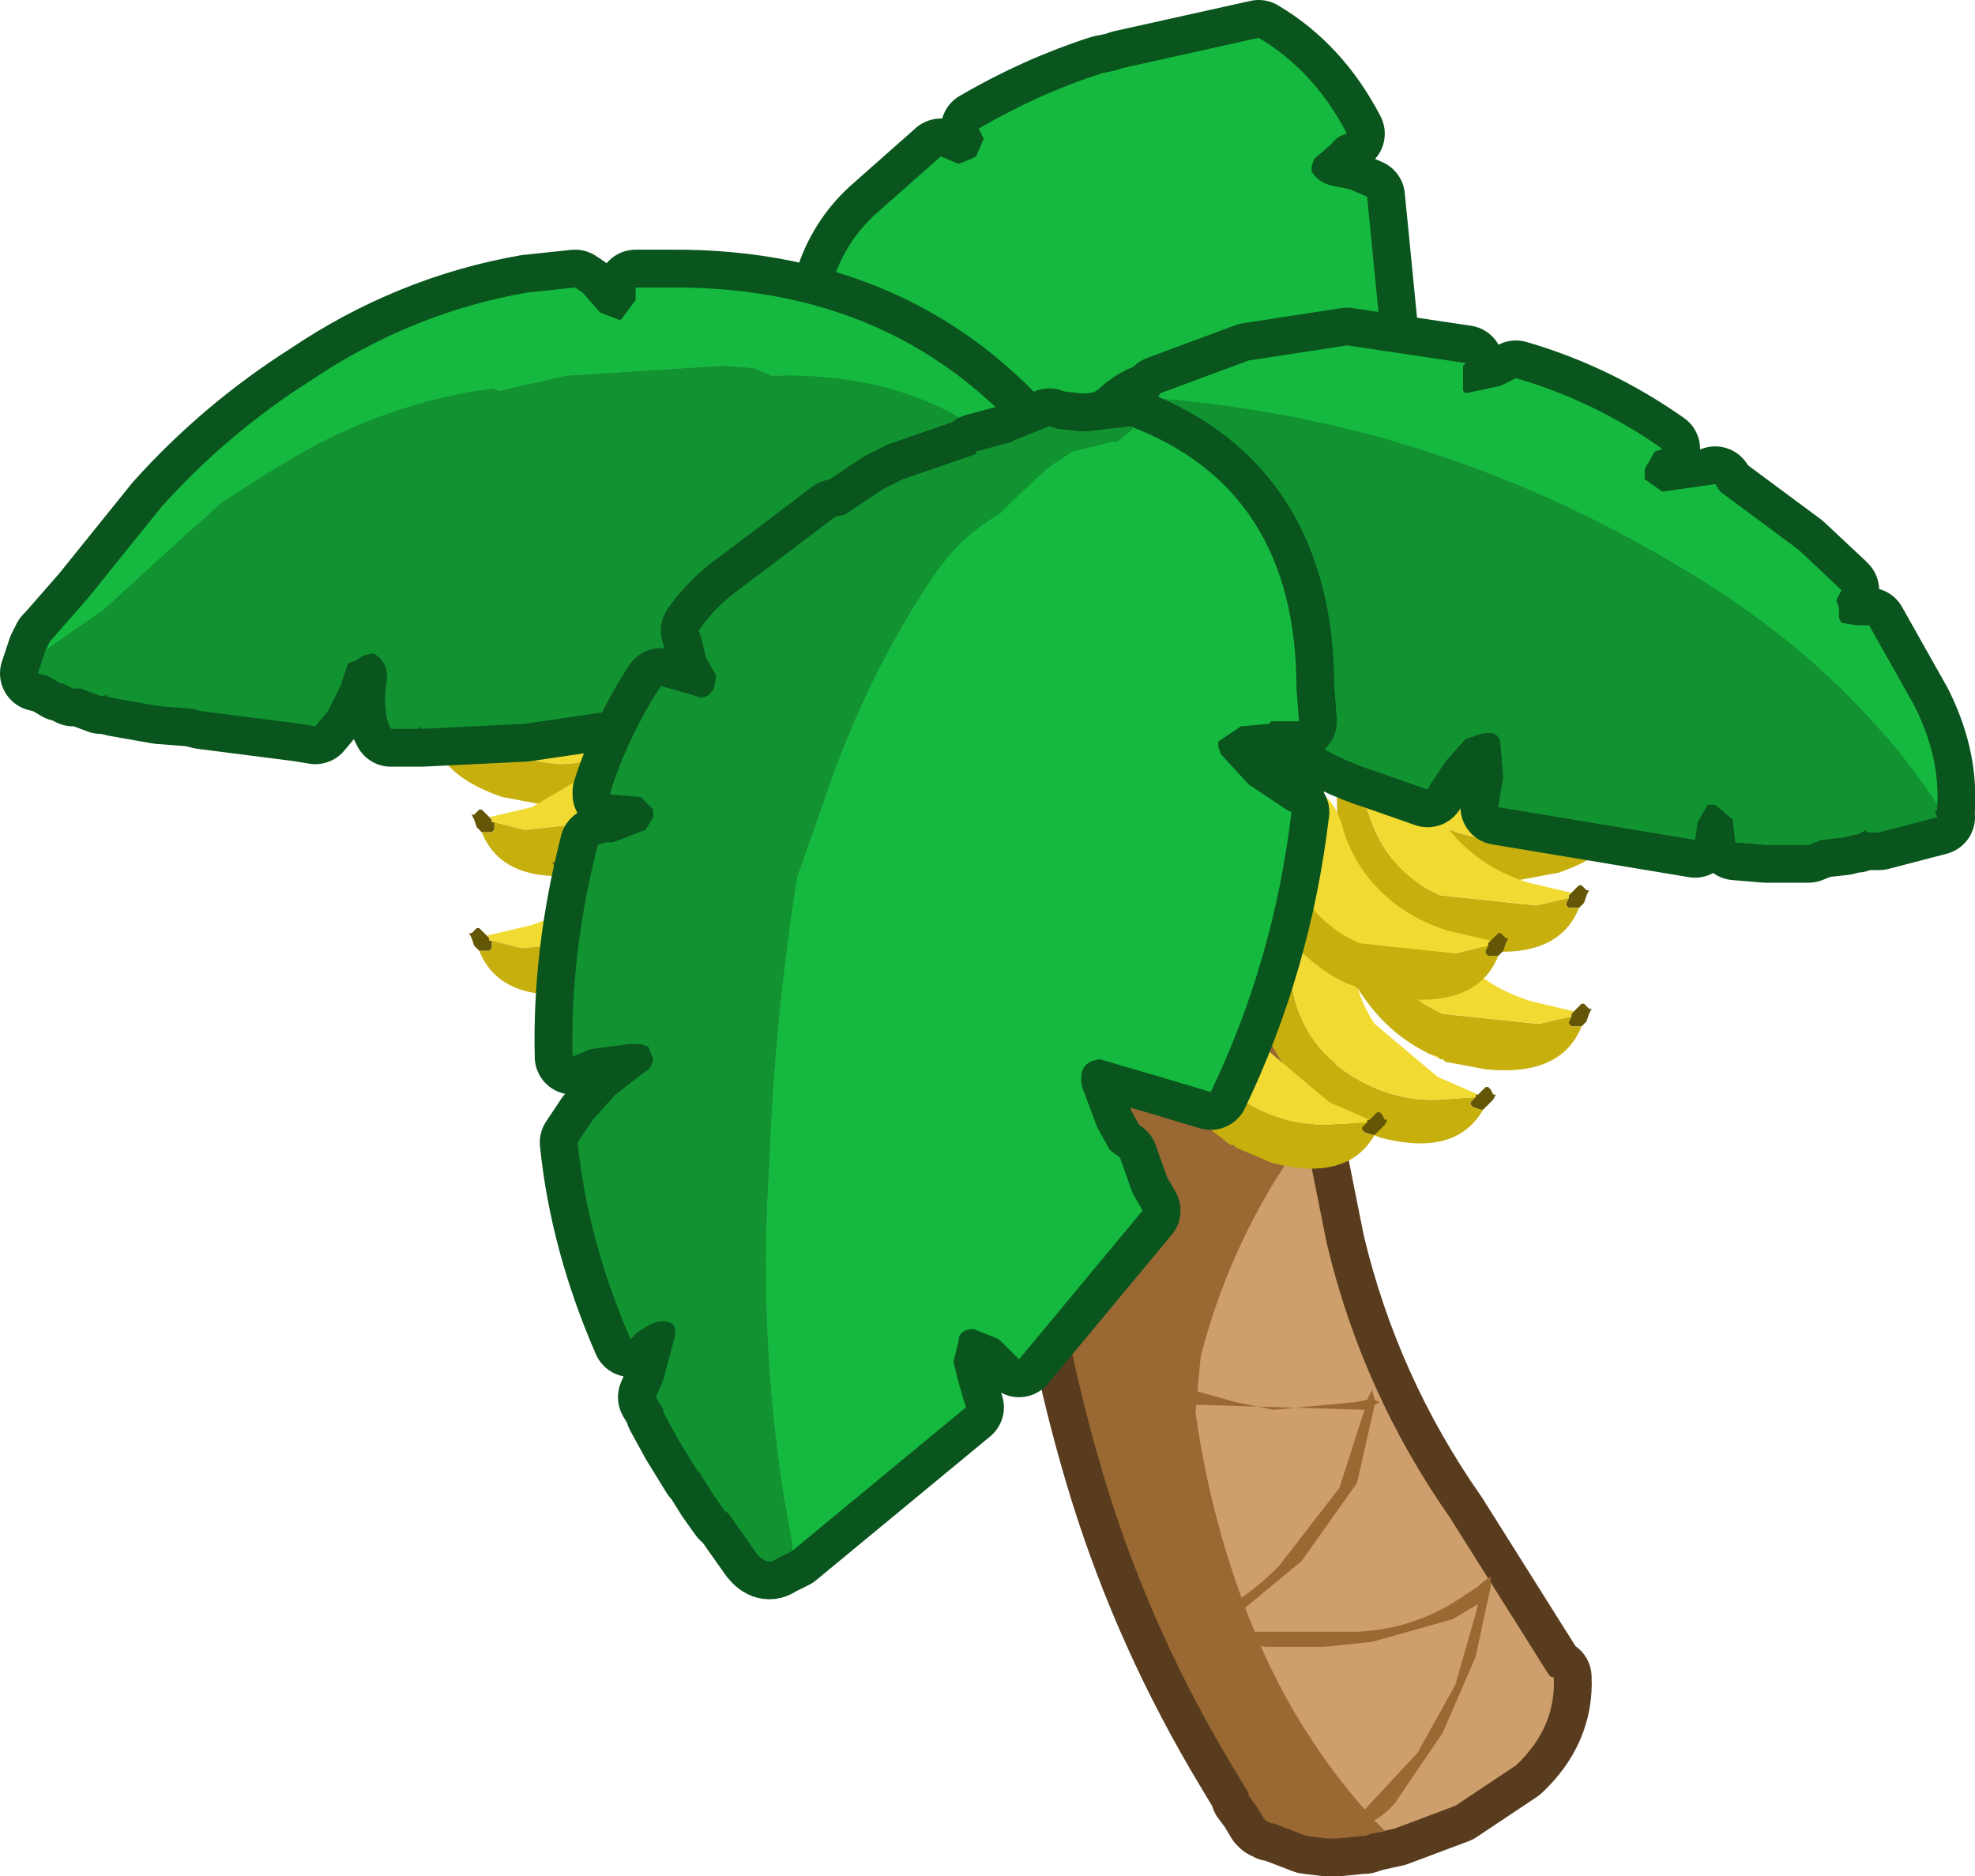 <?xml version="1.0" encoding="UTF-8" standalone="no"?>
<svg xmlns:xlink="http://www.w3.org/1999/xlink" height="37.2px" width="39.15px" xmlns="http://www.w3.org/2000/svg">
  <g transform="matrix(1.0, 0.0, 0.0, 1.0, 1.45, 1.1)">
    <path d="M22.15 10.7 L22.2 10.7 22.95 10.75 23.6 11.05 24.1 11.5 24.1 11.4 24.15 11.4 24.15 11.5 24.25 11.6 24.3 11.25 24.3 11.35 24.35 11.35 24.35 11.4 24.3 11.75 24.3 11.95 Q23.9 14.7 24.05 17.5 L24.3 20.35 24.4 21.1 24.4 21.3 24.85 23.55 Q25.55 26.5 27.3 29.0 L29.25 32.1 29.3 32.15 29.35 32.15 Q29.4 33.15 28.6 33.9 L27.4 34.7 26.2 35.15 25.75 35.25 25.6 35.3 25.55 35.3 25.05 35.35 25.0 35.35 24.85 35.35 24.45 35.3 23.8 35.05 23.75 35.05 23.65 35.0 23.6 34.95 23.45 34.7 23.3 34.5 23.3 34.45 23.0 33.95 Q21.4 31.3 20.5 28.4 19.7 25.8 19.35 23.1 L19.35 22.85 19.25 22.1 19.2 21.6 19.2 21.05 19.15 20.35 19.15 20.15 19.1 18.95 19.15 17.8 19.15 17.5 19.15 16.2 Q19.15 15.85 19.3 15.6 19.35 13.65 19.75 11.7 L20.05 11.2 20.25 11.05 Q21.1 10.6 22.15 10.7" fill="#996833" fill-rule="evenodd" stroke="none"/>
    <path d="M22.15 10.7 L22.2 10.7 22.95 10.75 23.6 11.05 24.1 11.5 24.1 11.4 24.15 11.4 24.15 11.5 24.25 11.6 24.3 11.25 24.3 11.35 24.35 11.35 24.35 11.4 24.3 11.75 24.3 11.95 Q23.9 14.7 24.05 17.5 L24.3 20.35 24.4 21.1 24.4 21.3 24.85 23.55 Q25.55 26.5 27.3 29.0 L29.25 32.1 29.3 32.15 29.35 32.15 Q29.4 33.15 28.6 33.9 L27.4 34.7 26.2 35.15 25.75 35.25 25.6 35.3 25.55 35.3 25.05 35.35 25.0 35.35 24.85 35.35 24.45 35.3 23.8 35.05 23.75 35.05 23.65 35.0 23.6 34.95 23.45 34.7 23.3 34.5 23.3 34.45 23.0 33.95 Q21.4 31.3 20.5 28.4 19.7 25.8 19.35 23.1 L19.35 22.85 19.25 22.1 19.2 21.6 19.2 21.05 19.15 20.35 19.15 20.15 19.1 18.95 19.15 17.8 19.15 17.5 19.15 16.2 Q19.15 15.85 19.3 15.6 19.35 13.65 19.75 11.7 L20.05 11.2 20.25 11.05 Q21.1 10.6 22.15 10.7 Z" fill="none" stroke="#583c1d" stroke-linecap="round" stroke-linejoin="round" stroke-width="1.5"/>
    <path d="M25.75 35.25 L25.6 35.3 25.55 35.3 25.05 35.35 25.0 35.35 24.85 35.35 24.45 35.3 23.8 35.05 23.75 35.05 23.65 35.0 23.6 34.95 23.45 34.7 23.3 34.5 23.3 34.45 23.0 33.95 Q21.4 31.3 20.5 28.4 19.7 25.8 19.35 23.1 L19.35 22.85 19.25 22.1 19.2 21.6 19.2 21.05 19.15 20.35 19.15 20.15 19.1 18.95 19.15 17.8 19.15 17.5 19.15 16.2 Q19.15 15.85 19.3 15.6 19.35 13.65 19.75 11.7 L20.05 11.2 20.25 11.05 Q21.1 10.6 22.15 10.7 L22.2 10.7 22.95 10.75 23.6 11.05 24.1 11.5 24.1 11.4 24.15 11.4 24.15 11.5 24.25 11.6 24.3 11.25 24.3 11.35 24.35 11.35 24.35 11.4 24.3 11.75 24.3 11.95 Q23.9 14.7 24.05 17.5 L24.3 20.35 24.4 21.1 24.4 21.3 24.15 21.8 Q22.9 23.65 22.35 25.8 L22.25 26.9 Q22.55 29.1 23.4 31.2 24.25 33.3 25.8 35.0 L26.0 35.2 25.75 35.25" fill="#996833" fill-rule="evenodd" stroke="none"/>
    <path d="M24.4 21.3 L24.85 23.55 Q25.55 26.5 27.3 29.0 L29.25 32.1 29.3 32.15 29.35 32.15 Q29.4 33.15 28.6 33.9 L27.4 34.7 26.2 35.15 25.75 35.25 26.0 35.2 25.8 35.0 Q24.25 33.3 23.4 31.2 22.55 29.1 22.25 26.9 L22.35 25.8 Q22.9 23.65 24.15 21.8 L24.4 21.3" fill="#ce9f6c" fill-rule="evenodd" stroke="none"/>
    <path d="M23.95 15.95 Q23.9 16.65 23.25 17.4 L21.9 18.45 20.4 19.4 Q19.85 19.8 19.35 19.7 L21.55 18.5 22.8 17.5 23.55 16.5 23.95 15.95 M24.15 20.45 L24.15 20.4 24.15 20.45 24.25 20.5 24.15 20.55 23.55 22.05 22.45 23.5 21.15 24.85 20.15 25.55 21.45 26.25 23.05 26.7 23.8 26.85 25.4 26.7 25.65 26.65 25.75 26.45 25.8 26.65 25.9 26.7 25.8 26.75 25.45 28.3 24.35 29.85 22.9 31.05 22.55 31.25 25.45 31.25 Q26.6 31.2 27.55 30.55 L27.85 30.35 27.9 30.3 28.1 30.15 28.1 30.35 27.8 31.75 27.15 33.25 26.2 34.65 Q25.75 35.15 25.3 35.1 L26.65 33.65 27.4 32.3 27.8 30.9 27.85 30.7 27.35 31.0 25.75 31.45 24.8 31.55 23.65 31.55 22.3 31.35 21.65 31.3 Q22.9 30.95 23.9 29.95 L25.1 28.4 25.55 27.0 25.6 26.85 22.25 26.75 21.0 26.25 20.8 26.2 20.4 26.0 Q19.85 25.7 20.05 25.45 L20.1 25.5 21.7 23.95 22.9 22.5 23.65 21.15 24.0 20.65 20.85 20.8 20.15 20.5 19.8 20.4 Q19.15 20.2 19.35 19.8 L20.45 20.3 21.35 20.6 22.15 20.65 23.5 20.45 24.15 20.45" fill="#996833" fill-rule="evenodd" stroke="none"/>
    <path d="M25.65 13.3 Q26.4 12.85 26.95 13.55 L28.15 14.4 29.75 14.6 30.55 14.45 30.6 14.5 30.05 14.95 Q29.25 15.5 28.25 15.55 27.2 15.5 26.5 14.85 L25.5 13.5 25.55 13.4 25.6 13.3 25.65 13.3" fill="#f1da32" fill-rule="evenodd" stroke="none"/>
    <path d="M30.55 14.45 L30.6 14.4 30.6 14.3 30.65 14.25 30.7 14.2 30.75 14.25 30.85 14.3 30.9 14.25 30.9 14.4 30.9 14.5 30.85 14.65 30.8 14.65 30.7 14.7 30.6 14.7 30.6 14.65 30.6 14.5 30.55 14.45 M25.45 13.45 L25.35 13.35 25.3 13.2 25.25 13.0 25.15 12.9 25.15 12.85 25.2 12.8 25.25 12.75 25.25 12.7 25.25 12.65 25.35 12.7 25.45 12.7 25.5 12.8 25.55 12.85 25.55 12.95 25.6 13.05 25.65 13.2 25.6 13.25 25.65 13.3 25.6 13.3 25.55 13.4 25.5 13.5 25.45 13.45" fill="#635707" fill-rule="evenodd" stroke="none"/>
    <path d="M30.85 14.65 Q30.9 15.7 29.45 16.2 L28.65 16.35 28.5 16.35 28.3 16.35 Q27.4 16.35 26.55 15.75 25.9 15.3 25.6 14.65 L25.3 14.0 Q25.2 13.7 25.35 13.55 L25.4 13.5 25.45 13.45 25.5 13.5 26.5 14.85 Q27.2 15.5 28.25 15.55 29.25 15.5 30.05 14.95 L30.6 14.5 30.6 14.65 30.6 14.7 30.7 14.7 30.8 14.65 30.85 14.65" fill="#c7af0e" fill-rule="evenodd" stroke="none"/>
    <path d="M25.45 15.95 L25.4 15.85 25.4 15.7 25.4 15.5 25.4 15.35 25.4 15.3 25.45 15.25 25.5 15.25 25.55 15.2 25.6 15.2 25.65 15.25 25.7 15.25 25.75 15.3 25.75 15.4 25.75 15.5 25.75 15.6 25.75 15.7 25.75 15.85 25.7 15.85 25.7 15.9 25.65 15.9 25.55 15.95 25.45 16.0 25.45 15.95 M29.75 18.95 L29.8 18.9 29.85 18.85 29.9 18.8 29.95 18.8 30.0 18.85 30.05 18.9 30.1 18.9 30.05 19.0 30.0 19.15 29.9 19.25 29.85 19.25 29.7 19.25 29.65 19.2 29.65 19.15 29.7 19.05 29.7 19.0 29.75 18.95" fill="#635707" fill-rule="evenodd" stroke="none"/>
    <path d="M29.9 19.25 Q29.5 20.25 28.0 20.1 L27.2 19.95 27.15 19.9 27.1 19.9 27.05 19.85 26.9 19.8 Q26.05 19.4 25.5 18.55 25.1 17.9 25.1 17.15 L25.1 16.45 25.3 16.0 25.35 16.0 25.45 15.95 25.45 16.0 Q25.5 16.85 25.85 17.7 26.25 18.6 27.15 19.0 L29.05 19.2 29.7 19.05 29.65 19.15 29.65 19.2 29.7 19.25 29.85 19.25 29.9 19.25" fill="#c7af0e" fill-rule="evenodd" stroke="none"/>
    <path d="M25.7 15.9 Q26.55 15.8 26.8 16.65 27.0 17.4 27.55 17.95 28.1 18.5 28.9 18.75 L29.75 18.95 29.7 19.0 29.7 19.05 29.05 19.2 27.15 19.0 Q26.25 18.6 25.85 17.7 25.5 16.85 25.45 16.0 L25.55 15.95 25.65 15.9 25.7 15.9 M27.1 19.9 L26.9 19.8 27.05 19.85 27.1 19.9" fill="#f1da32" fill-rule="evenodd" stroke="none"/>
    <path d="M24.1 16.95 L24.05 16.8 24.1 16.65 24.1 16.45 24.15 16.3 24.15 16.25 24.2 16.25 24.25 16.25 24.3 16.2 24.35 16.2 24.4 16.25 24.45 16.25 24.5 16.3 24.5 16.4 24.45 16.5 24.45 16.6 24.45 16.7 24.4 16.85 24.35 16.85 24.35 16.9 24.3 16.9 24.2 16.95 24.1 17.0 24.1 16.95 M27.85 20.6 L27.9 20.55 27.95 20.5 28.0 20.45 28.05 20.45 28.1 20.5 28.15 20.6 28.2 20.6 28.15 20.7 28.05 20.8 27.95 20.9 27.9 20.9 27.75 20.85 27.7 20.8 27.7 20.75 27.8 20.65 27.8 20.6 27.85 20.6" fill="#635707" fill-rule="evenodd" stroke="none"/>
    <path d="M27.95 20.9 Q27.4 21.85 25.9 21.45 L25.2 21.15 25.15 21.1 25.1 21.1 25.05 21.05 24.9 20.95 Q24.15 20.4 23.7 19.5 23.4 18.75 23.55 18.0 L23.65 17.35 23.95 16.95 24.0 16.95 24.1 16.95 24.1 17.0 Q24.0 17.85 24.2 18.7 24.45 19.65 25.3 20.2 26.15 20.75 27.1 20.7 L27.8 20.65 27.7 20.75 27.7 20.8 27.75 20.85 27.9 20.9 27.95 20.9" fill="#c7af0e" fill-rule="evenodd" stroke="none"/>
    <path d="M24.35 16.9 Q25.2 16.95 25.35 17.85 25.4 18.6 25.8 19.2 L27.05 20.25 27.85 20.6 27.8 20.6 27.8 20.65 27.1 20.7 Q26.15 20.75 25.3 20.2 24.45 19.65 24.2 18.7 24.0 17.85 24.1 17.0 L24.2 16.95 24.3 16.9 24.35 16.9 M25.1 21.1 L24.9 20.95 25.05 21.05 25.1 21.1" fill="#f1da32" fill-rule="evenodd" stroke="none"/>
    <path d="M25.4 13.6 L25.35 13.5 25.35 13.35 25.35 13.15 25.35 13.0 25.35 12.95 25.4 12.9 25.45 12.9 25.5 12.85 25.55 12.85 25.6 12.9 25.65 12.9 25.7 12.95 25.7 13.05 25.7 13.15 25.7 13.25 25.7 13.35 25.7 13.5 25.65 13.5 25.65 13.55 25.6 13.55 25.5 13.6 25.4 13.65 25.4 13.6 M29.7 16.6 L29.75 16.55 29.8 16.5 29.85 16.45 29.9 16.45 29.95 16.5 30.0 16.55 30.05 16.55 30.0 16.65 29.95 16.8 29.85 16.9 29.8 16.9 29.65 16.9 29.6 16.85 29.6 16.8 29.65 16.7 29.65 16.65 29.7 16.6" fill="#635707" fill-rule="evenodd" stroke="none"/>
    <path d="M29.85 16.9 Q29.45 17.9 27.95 17.75 L27.15 17.6 27.1 17.55 27.05 17.55 27.0 17.5 26.85 17.45 Q26.0 17.05 25.45 16.2 25.05 15.55 25.05 14.8 L25.05 14.1 25.25 13.65 25.3 13.65 25.4 13.6 25.4 13.65 Q25.45 14.5 25.8 15.35 26.2 16.25 27.1 16.65 L29.0 16.85 29.65 16.7 29.6 16.8 29.6 16.85 29.65 16.9 29.8 16.9 29.85 16.9" fill="#c7af0e" fill-rule="evenodd" stroke="none"/>
    <path d="M25.65 13.55 Q26.5 13.45 26.75 14.3 26.95 15.05 27.5 15.6 28.05 16.15 28.85 16.4 L29.7 16.6 29.65 16.65 29.65 16.7 29.0 16.85 27.1 16.65 Q26.2 16.25 25.8 15.35 25.45 14.5 25.4 13.65 L25.5 13.6 25.6 13.55 25.65 13.55 M27.05 17.55 L26.85 17.45 27.0 17.5 27.05 17.55" fill="#f1da32" fill-rule="evenodd" stroke="none"/>
    <path d="M23.8 14.6 Q23.85 15.45 24.2 16.3 24.6 17.2 25.5 17.6 L27.4 17.8 28.05 17.65 28.0 17.75 28.0 17.8 28.05 17.85 28.2 17.85 28.25 17.85 Q27.85 18.85 26.35 18.7 L25.55 18.55 25.5 18.5 25.45 18.5 25.4 18.45 25.25 18.4 Q24.4 18.0 23.85 17.15 23.45 16.5 23.45 15.75 L23.45 15.05 23.65 14.6 23.7 14.6 23.8 14.55 23.8 14.6" fill="#c7af0e" fill-rule="evenodd" stroke="none"/>
    <path d="M28.05 17.65 L27.4 17.8 25.5 17.6 Q24.6 17.2 24.2 16.3 23.85 15.45 23.8 14.6 L23.9 14.55 24.0 14.5 24.05 14.5 Q24.9 14.4 25.15 15.25 25.35 16.0 25.9 16.55 26.45 17.1 27.25 17.35 L28.1 17.55 28.05 17.6 28.05 17.65 M25.25 18.4 L25.4 18.45 25.45 18.5 25.25 18.4" fill="#f1da32" fill-rule="evenodd" stroke="none"/>
    <path d="M23.8 14.6 L23.8 14.55 23.75 14.45 23.75 14.3 23.75 14.1 23.75 13.95 23.75 13.9 23.8 13.85 23.85 13.85 23.9 13.8 23.95 13.8 24.0 13.85 24.05 13.85 24.1 13.9 24.1 14.0 24.1 14.1 24.1 14.2 24.1 14.3 24.1 14.45 24.05 14.45 24.05 14.5 24.0 14.5 23.9 14.55 23.8 14.6 M28.25 17.85 L28.2 17.85 28.05 17.85 28.0 17.8 28.0 17.75 28.05 17.65 28.05 17.6 28.1 17.55 28.15 17.5 28.2 17.45 28.25 17.4 28.3 17.4 28.35 17.45 28.4 17.5 28.45 17.5 28.4 17.6 28.35 17.75 28.25 17.85" fill="#635707" fill-rule="evenodd" stroke="none"/>
    <path d="M12.3 11.8 L12.35 11.75 12.3 11.7 12.35 11.55 12.4 11.45 12.4 11.35 12.45 11.3 12.5 11.2 12.6 11.2 12.7 11.15 12.7 11.2 12.7 11.25 12.75 11.3 12.8 11.35 12.8 11.4 12.7 11.5 12.65 11.7 12.6 11.85 12.5 11.95 12.45 12.0 12.4 11.9 12.35 11.8 12.3 11.8 M7.1 13.15 L7.05 13.0 7.05 12.9 7.05 12.75 7.1 12.8 7.2 12.75 7.25 12.7 7.3 12.75 7.35 12.8 7.35 12.9 7.4 12.95 7.35 13.0 7.35 13.15 7.35 13.2 7.25 13.2 7.15 13.15 7.1 13.15" fill="#635707" fill-rule="evenodd" stroke="none"/>
    <path d="M12.3 11.8 L12.35 11.8 12.4 11.9 12.45 12.0 11.45 13.35 Q10.75 14.0 9.7 14.05 8.7 14.0 7.9 13.45 L7.35 13.0 7.4 12.95 8.2 13.1 9.8 12.9 11.0 12.05 Q11.55 11.35 12.3 11.8" fill="#f1da32" fill-rule="evenodd" stroke="none"/>
    <path d="M12.45 12.0 L12.5 11.95 12.55 12.0 12.6 12.05 12.65 12.5 12.35 13.15 Q12.05 13.8 11.4 14.25 10.55 14.85 9.65 14.85 L9.45 14.85 9.3 14.85 8.5 14.7 Q7.05 14.2 7.1 13.15 L7.15 13.15 7.25 13.2 7.35 13.2 7.35 13.15 7.35 13.0 7.9 13.45 Q8.7 14.0 9.7 14.05 10.75 14.0 11.45 13.35 L12.45 12.0" fill="#c7af0e" fill-rule="evenodd" stroke="none"/>
    <path d="M8.3 17.55 L8.3 17.65 8.3 17.7 8.25 17.75 8.1 17.75 8.05 17.75 7.95 17.65 7.9 17.5 7.85 17.4 7.9 17.4 7.95 17.35 8.0 17.3 8.05 17.3 8.1 17.35 8.15 17.4 8.2 17.45 8.25 17.5 8.25 17.55 8.3 17.55 M12.5 14.45 L12.5 14.5 12.4 14.45 12.3 14.4 12.25 14.4 12.25 14.35 12.2 14.35 12.2 14.2 12.2 14.1 12.2 14.0 12.2 13.9 12.2 13.8 12.25 13.75 12.3 13.75 12.35 13.7 12.4 13.7 12.45 13.75 12.5 13.75 12.55 13.8 12.55 13.85 12.55 14.0 12.55 14.2 12.55 14.35 12.5 14.45" fill="#635707" fill-rule="evenodd" stroke="none"/>
    <path d="M8.3 17.55 L8.25 17.55 8.25 17.5 8.2 17.45 9.05 17.25 Q9.85 17.0 10.4 16.45 L11.15 15.15 Q11.4 14.3 12.25 14.4 L12.3 14.4 12.4 14.45 12.5 14.5 12.1 16.2 Q11.7 17.1 10.8 17.5 L8.9 17.7 8.3 17.55 M10.85 18.4 L10.9 18.35 Q11.0 18.25 11.05 18.3 L10.85 18.4" fill="#f1da32" fill-rule="evenodd" stroke="none"/>
    <path d="M8.05 17.75 L8.1 17.75 8.25 17.75 8.3 17.7 8.3 17.65 8.3 17.55 8.9 17.7 10.8 17.5 Q11.7 17.1 12.1 16.2 L12.5 14.5 12.5 14.45 12.6 14.5 12.65 14.5 12.85 14.95 12.85 15.65 Q12.85 16.4 12.45 17.05 11.9 17.9 11.05 18.3 11.0 18.25 10.9 18.35 L10.85 18.4 10.8 18.4 10.75 18.45 9.95 18.6 Q8.45 18.75 8.05 17.75" fill="#c7af0e" fill-rule="evenodd" stroke="none"/>
    <path d="M10.0 19.4 L9.9 19.3 9.8 19.2 9.75 19.1 9.8 19.1 9.85 19.0 9.9 18.95 9.95 18.95 10.0 19.0 10.05 19.05 10.1 19.1 10.15 19.1 10.15 19.15 10.25 19.25 10.25 19.3 10.2 19.35 10.05 19.4 10.0 19.4 M13.6 15.4 L13.6 15.35 13.55 15.35 13.5 15.2 13.5 15.1 13.5 15.0 13.45 14.9 13.45 14.8 13.5 14.75 13.55 14.75 13.6 14.7 13.65 14.7 13.7 14.75 13.75 14.75 13.8 14.75 13.8 14.8 13.85 14.95 13.85 15.15 13.9 15.3 13.85 15.45 13.85 15.5 13.75 15.45 13.65 15.4 13.6 15.4" fill="#635707" fill-rule="evenodd" stroke="none"/>
    <path d="M10.0 19.4 L10.05 19.4 10.2 19.35 10.25 19.3 10.25 19.25 10.15 19.15 10.85 19.2 Q11.8 19.25 12.65 18.7 13.5 18.15 13.75 17.2 L13.85 15.5 13.85 15.45 13.95 15.45 14.0 15.45 14.3 15.85 14.4 16.5 14.25 18.0 13.05 19.45 12.9 19.55 12.85 19.6 12.8 19.6 12.75 19.65 12.05 19.95 Q10.55 20.35 10.0 19.4" fill="#c7af0e" fill-rule="evenodd" stroke="none"/>
    <path d="M10.15 19.15 L10.15 19.1 10.1 19.1 10.9 18.75 12.15 17.7 12.6 16.35 Q12.75 15.45 13.6 15.4 L13.65 15.4 13.75 15.45 13.85 15.5 13.75 17.2 Q13.5 18.15 12.65 18.7 11.8 19.25 10.85 19.2 L10.15 19.15 M13.05 19.45 L12.85 19.6 12.9 19.55 13.05 19.45" fill="#f1da32" fill-rule="evenodd" stroke="none"/>
    <path d="M12.3 12.05 L12.3 12.0 12.25 12.0 12.25 11.85 12.25 11.75 12.25 11.65 12.25 11.55 12.25 11.45 12.3 11.4 12.35 11.4 12.4 11.35 12.45 11.35 12.5 11.4 12.55 11.4 12.6 11.45 12.6 11.5 12.6 11.65 12.6 11.85 12.6 12.0 12.55 12.1 12.55 12.15 12.45 12.1 12.35 12.05 12.3 12.05 M8.1 15.4 L8.0 15.3 7.95 15.15 7.9 15.05 7.95 15.05 8.0 15.0 8.05 14.95 8.1 14.95 8.15 15.0 8.2 15.05 8.25 15.1 8.3 15.15 8.3 15.2 8.35 15.2 8.35 15.3 8.35 15.35 8.3 15.4 8.15 15.4 8.1 15.4" fill="#635707" fill-rule="evenodd" stroke="none"/>
    <path d="M12.55 12.15 L12.55 12.1 12.65 12.15 12.7 12.15 12.9 12.6 12.9 13.3 Q12.9 14.05 12.5 14.7 11.95 15.55 11.1 15.95 11.05 15.9 10.95 16.0 L10.9 16.05 10.85 16.05 10.8 16.1 10.0 16.25 Q8.5 16.4 8.1 15.4 L8.15 15.4 8.3 15.4 8.35 15.35 8.35 15.3 8.35 15.2 8.95 15.35 10.85 15.15 Q11.75 14.75 12.15 13.85 L12.55 12.15" fill="#c7af0e" fill-rule="evenodd" stroke="none"/>
    <path d="M12.3 12.05 L12.35 12.05 12.45 12.1 12.55 12.15 12.15 13.85 Q11.75 14.75 10.85 15.15 L8.95 15.35 8.35 15.2 8.3 15.2 8.3 15.15 8.25 15.1 9.1 14.9 10.45 14.1 Q11.0 13.55 11.2 12.8 11.45 11.95 12.3 12.05 M11.1 15.95 L10.9 16.05 10.95 16.0 Q11.05 15.9 11.1 15.95" fill="#f1da32" fill-rule="evenodd" stroke="none"/>
    <path d="M13.9 13.0 L13.9 12.95 13.85 12.95 13.85 12.8 13.85 12.7 13.85 12.6 13.85 12.5 13.85 12.4 13.9 12.35 13.95 12.35 14.0 12.3 14.05 12.3 14.1 12.35 14.15 12.35 14.2 12.4 14.2 12.45 14.2 12.6 14.2 12.8 14.2 12.95 14.15 13.05 14.15 13.1 14.05 13.05 13.95 13.0 13.9 13.0 M9.7 16.35 L9.6 16.25 9.55 16.1 9.5 16.0 9.55 16.0 9.6 15.95 9.65 15.9 9.7 15.9 9.75 15.95 9.8 16.0 9.85 16.05 9.9 16.1 9.9 16.15 9.95 16.15 9.95 16.25 9.95 16.3 9.9 16.35 9.75 16.35 9.7 16.35" fill="#635707" fill-rule="evenodd" stroke="none"/>
    <path d="M13.9 13.0 L13.95 13.0 14.05 13.05 14.15 13.1 13.75 14.8 Q13.35 15.7 12.45 16.1 L10.55 16.3 9.95 16.15 9.9 16.15 9.9 16.1 9.85 16.05 10.7 15.85 12.05 15.05 Q12.6 14.5 12.8 13.75 13.05 12.9 13.9 13.0 M12.7 16.9 L12.5 17.0 12.55 16.95 Q12.65 16.85 12.7 16.9" fill="#f1da32" fill-rule="evenodd" stroke="none"/>
    <path d="M14.15 13.1 L14.15 13.05 14.25 13.1 14.3 13.1 14.5 13.55 14.5 14.25 Q14.5 15.0 14.1 15.65 L12.7 16.9 Q12.65 16.85 12.55 16.95 L12.5 17.0 12.45 17.0 12.4 17.05 11.6 17.2 Q10.1 17.35 9.7 16.35 L9.75 16.35 9.9 16.35 9.95 16.3 9.95 16.25 9.95 16.15 10.55 16.3 12.45 16.1 Q13.35 15.7 13.75 14.8 L14.15 13.1" fill="#c7af0e" fill-rule="evenodd" stroke="none"/>
    <path d="M21.95 17.45 L21.9 17.3 21.95 17.15 21.95 16.95 22.0 16.8 22.0 16.75 22.05 16.75 22.1 16.75 22.15 16.7 22.2 16.7 22.25 16.75 22.3 16.75 22.35 16.8 22.35 16.9 22.3 17.0 22.3 17.1 22.3 17.2 22.25 17.35 22.2 17.35 22.2 17.4 22.15 17.4 22.05 17.45 21.95 17.5 21.95 17.45 M25.7 21.1 L25.75 21.05 25.8 21.0 25.85 20.95 25.9 20.95 25.95 21.0 26.0 21.1 26.05 21.1 26.0 21.2 25.9 21.3 25.8 21.4 25.75 21.4 25.6 21.35 25.55 21.3 25.55 21.25 25.65 21.15 25.65 21.1 25.7 21.1" fill="#635707" fill-rule="evenodd" stroke="none"/>
    <path d="M25.8 21.4 Q25.25 22.35 23.75 21.95 L23.05 21.65 23.0 21.6 22.95 21.6 22.9 21.55 22.75 21.45 Q22.0 20.9 21.55 20.0 21.25 19.25 21.4 18.5 L21.5 17.85 21.8 17.45 21.85 17.45 21.95 17.45 21.95 17.5 Q21.85 18.35 22.05 19.2 22.3 20.15 23.15 20.7 24.0 21.25 24.95 21.2 L25.65 21.15 25.55 21.25 25.55 21.3 25.6 21.35 25.75 21.4 25.8 21.4" fill="#c7af0e" fill-rule="evenodd" stroke="none"/>
    <path d="M22.2 17.4 Q23.05 17.45 23.2 18.35 23.25 19.1 23.65 19.7 L24.9 20.75 25.7 21.1 25.65 21.1 25.65 21.15 24.95 21.2 Q24.0 21.25 23.15 20.7 22.3 20.15 22.05 19.2 21.85 18.35 21.95 17.5 L22.05 17.45 22.15 17.4 22.2 17.4 M22.95 21.6 L22.75 21.45 22.9 21.55 22.95 21.6" fill="#f1da32" fill-rule="evenodd" stroke="none"/>
    <path d="M25.95 5.85 Q25.9 7.7 24.45 8.55 24.1 8.75 23.8 8.4 23.3 7.85 23.1 7.1 L22.75 7.9 Q22.65 8.65 22.1 9.2 21.25 10.05 20.35 9.2 L20.2 8.9 20.1 8.9 Q19.4 9.2 19.0 8.55 18.0 9.7 17.15 8.7 L16.95 8.35 16.85 8.3 Q16.05 8.1 15.8 7.35 L15.65 6.65 15.55 6.65 15.5 6.7 15.35 6.7 15.15 6.7 Q14.7 6.3 14.75 5.7 L14.8 5.5 Q14.75 4.95 15.05 4.5 15.3 3.7 15.9 3.15 L17.2 2.0 17.55 2.15 17.8 2.05 17.9 2.0 18.05 1.65 17.95 1.45 Q19.15 0.75 20.4 0.35 L20.65 0.3 20.8 0.25 23.5 -0.35 Q24.6 0.3 25.25 1.55 25.05 1.6 24.95 1.75 L24.6 2.05 24.55 2.2 24.55 2.3 Q24.7 2.55 25.05 2.6 L25.3 2.65 25.65 2.8 25.95 5.85" fill="#15b93f" fill-rule="evenodd" stroke="none"/>
    <path d="M25.95 5.85 Q25.9 7.7 24.45 8.55 24.1 8.75 23.8 8.4 23.3 7.85 23.1 7.1 L22.75 7.9 Q22.65 8.65 22.1 9.2 21.25 10.05 20.35 9.2 L20.2 8.9 20.1 8.9 Q19.4 9.2 19.0 8.55 18.0 9.7 17.15 8.7 L16.95 8.35 16.85 8.3 Q16.05 8.1 15.8 7.35 L15.65 6.65 15.55 6.65 15.5 6.7 15.35 6.7 15.15 6.7 Q14.7 6.3 14.75 5.7 L14.8 5.5 Q14.75 4.95 15.05 4.5 15.3 3.7 15.9 3.15 L17.2 2.0 17.55 2.15 17.8 2.05 17.9 2.0 18.05 1.65 17.95 1.45 Q19.15 0.75 20.4 0.35 L20.65 0.3 20.8 0.25 23.5 -0.35 Q24.6 0.3 25.25 1.55 25.05 1.6 24.95 1.75 L24.6 2.05 24.55 2.2 24.55 2.3 Q24.7 2.55 25.05 2.6 L25.3 2.65 25.65 2.8 25.95 5.85 Z" fill="none" stroke="#0a541d" stroke-linecap="round" stroke-linejoin="round" stroke-width="1.5"/>
    <path d="M25.95 5.85 Q25.9 7.7 24.45 8.55 24.1 8.75 23.8 8.4 23.3 7.85 23.1 7.1 L22.75 7.9 Q22.65 8.65 22.1 9.2 21.25 10.05 20.35 9.2 L20.2 8.9 20.1 8.9 Q19.4 9.2 19.0 8.55 18.0 9.7 17.15 8.7 L16.95 8.35 16.85 8.3 Q16.05 8.1 15.8 7.35 L15.65 6.65 15.55 6.65 15.5 6.7 15.35 6.7 15.15 6.7 Q14.7 6.3 14.75 5.7 L14.8 5.5 Q14.75 4.95 15.05 4.5 15.3 3.7 15.9 3.15 L17.2 2.0 17.55 2.15 17.8 2.05 17.9 2.0 18.05 1.65 17.95 1.45 Q19.15 0.75 20.4 0.35 L20.65 0.3 20.8 0.25 23.5 -0.35 Q24.6 0.3 25.25 1.55 25.05 1.6 24.95 1.75 L24.6 2.05 24.55 2.2 24.55 2.3 Q24.7 2.55 25.05 2.6 L25.3 2.65 25.65 2.8 25.95 5.85" fill="#15b93f" fill-rule="evenodd" stroke="none"/>
    <path d="M32.55 8.5 L32.65 8.65 34.2 9.8 35.0 10.55 35.05 10.6 35.0 10.7 34.95 10.8 35.0 10.95 35.0 11.15 35.05 11.25 35.1 11.25 35.35 11.3 35.6 11.3 36.5 12.9 Q37.0 13.9 36.95 14.85 L36.95 14.95 36.9 15.0 36.95 15.1 35.8 15.4 35.55 15.4 35.55 15.35 35.35 15.45 35.3 15.45 35.1 15.5 34.65 15.55 34.4 15.65 33.55 15.65 32.95 15.6 32.9 15.15 32.55 14.85 32.4 14.85 32.2 15.2 32.15 15.55 28.25 14.9 28.35 14.3 28.3 13.7 Q28.3 13.35 27.9 13.45 L27.6 13.55 27.2 14.0 26.9 14.45 26.85 14.55 25.85 14.2 Q24.1 13.65 23.1 12.2 22.8 11.8 23.25 11.7 L23.35 11.7 23.55 11.3 Q23.85 11.05 24.2 10.95 L24.15 10.9 23.95 10.6 23.75 10.3 23.55 10.2 23.4 9.9 23.1 9.65 22.95 9.5 22.8 9.4 22.35 9.4 Q21.9 9.4 21.55 9.1 L21.35 8.7 21.45 8.3 21.4 8.25 21.45 8.15 21.7 7.85 21.75 7.85 Q21.85 7.7 22.05 7.7 L22.15 7.6 22.3 7.55 22.0 7.6 21.4 7.75 21.25 7.75 20.75 7.95 20.65 7.95 Q20.45 8.0 20.35 7.8 L20.4 7.7 20.35 7.65 20.5 7.4 20.65 7.3 20.8 7.2 Q21.1 6.9 21.5 6.8 L21.55 6.7 23.3 6.05 25.25 5.75 27.6 6.1 27.55 6.15 27.55 6.4 27.55 6.45 27.55 6.65 27.6 6.7 28.3 6.55 28.6 6.4 Q30.15 6.85 31.5 7.8 L31.35 7.85 31.15 8.2 31.15 8.4 31.5 8.65 32.25 8.6 32.55 8.5 Z" fill="none" stroke="#0a541d" stroke-linecap="round" stroke-linejoin="round" stroke-width="1.5"/>
    <path d="M21.5 6.8 L21.55 6.7 23.3 6.05 25.25 5.75 27.6 6.1 27.55 6.15 27.55 6.4 27.55 6.45 27.55 6.65 27.6 6.7 28.3 6.55 28.6 6.4 Q30.15 6.85 31.5 7.8 L31.35 7.85 31.15 8.2 31.15 8.4 31.5 8.65 32.55 8.5 32.65 8.65 34.2 9.8 35.05 10.6 34.95 10.8 35.0 10.95 35.0 11.15 35.05 11.25 35.35 11.3 35.6 11.3 36.5 12.9 Q37.0 13.9 36.95 14.85 L36.85 14.7 Q35.05 12.05 31.95 10.2 27.1 7.25 21.5 6.8" fill="#15b93f" fill-rule="evenodd" stroke="none"/>
    <path d="M36.95 14.85 L36.95 14.95 36.9 15.0 36.95 15.1 35.8 15.4 35.55 15.4 35.55 15.35 35.35 15.45 35.3 15.45 35.1 15.5 34.65 15.55 34.4 15.65 33.55 15.65 32.95 15.6 32.9 15.15 32.55 14.85 32.4 14.85 32.2 15.2 32.15 15.55 28.25 14.9 28.35 14.3 28.3 13.7 Q28.3 13.35 27.9 13.45 L27.6 13.55 27.2 14.0 26.9 14.45 26.85 14.55 25.85 14.2 Q24.1 13.65 23.1 12.2 22.8 11.8 23.25 11.7 L23.35 11.7 23.55 11.3 Q23.85 11.05 24.2 10.95 L24.15 10.9 23.95 10.6 23.75 10.3 23.55 10.2 23.4 9.9 23.1 9.65 22.95 9.5 22.8 9.4 22.35 9.4 Q21.9 9.4 21.55 9.1 L21.35 8.7 21.45 8.3 21.4 8.25 21.45 8.15 21.7 7.85 21.75 7.85 Q21.85 7.7 22.05 7.7 L22.15 7.6 22.3 7.55 22.0 7.6 21.4 7.75 21.25 7.75 20.75 7.95 20.65 7.95 Q20.45 8.0 20.35 7.8 L20.4 7.7 20.35 7.65 20.5 7.4 20.65 7.3 20.8 7.2 Q21.1 6.9 21.5 6.8 27.1 7.25 31.95 10.2 35.05 12.05 36.85 14.7 L36.95 14.85" fill="#119332" fill-rule="evenodd" stroke="none"/>
    <path d="M21.5 6.8 L21.55 6.7 23.3 6.05 25.25 5.75 27.6 6.1 27.55 6.15 27.55 6.4 27.55 6.45 27.55 6.65 27.6 6.7 28.3 6.55 28.6 6.4 Q30.15 6.85 31.5 7.8 L31.35 7.85 31.15 8.2 31.15 8.4 31.5 8.65 32.55 8.5 32.65 8.65 34.2 9.8 35.05 10.6 34.95 10.8 35.0 10.95 35.0 11.15 35.05 11.25 35.35 11.3 35.6 11.3 36.5 12.9 Q37.0 13.9 36.95 14.85 L36.85 14.7 Q35.05 12.05 31.95 10.2 27.1 7.25 21.5 6.8" fill="#15b93f" fill-rule="evenodd" stroke="none"/>
    <path d="M36.95 14.85 L36.95 14.95 36.9 15.0 36.95 15.1 35.8 15.4 35.55 15.4 35.55 15.35 35.35 15.45 35.3 15.45 35.1 15.5 34.65 15.55 34.4 15.65 33.55 15.65 32.95 15.6 32.9 15.15 32.55 14.85 32.4 14.85 32.2 15.2 32.15 15.55 28.25 14.9 28.35 14.3 28.3 13.7 Q28.3 13.35 27.9 13.45 L27.6 13.55 27.2 14.0 26.9 14.45 26.85 14.55 25.85 14.2 Q24.1 13.65 23.1 12.2 22.8 11.8 23.25 11.7 L23.35 11.7 23.55 11.3 Q23.85 11.05 24.2 10.95 L24.15 10.9 23.95 10.6 23.75 10.3 23.55 10.2 23.4 9.9 23.1 9.65 22.95 9.5 22.8 9.4 22.35 9.4 Q21.9 9.4 21.55 9.1 L21.35 8.7 21.45 8.3 21.4 8.25 21.45 8.15 21.7 7.85 21.75 7.85 Q21.85 7.7 22.05 7.7 L22.15 7.6 22.3 7.55 22.0 7.6 21.4 7.75 21.25 7.75 20.75 7.95 20.65 7.95 Q20.45 8.0 20.35 7.8 L20.4 7.7 20.35 7.65 20.5 7.4 20.65 7.3 20.8 7.2 Q21.1 6.9 21.5 6.8 27.1 7.25 31.95 10.2 35.05 12.05 36.85 14.7 L36.95 14.85" fill="#119332" fill-rule="evenodd" stroke="none"/>
    <path d="M-0.55 11.8 L-0.45 11.6 -0.4 11.55 0.3 10.75 1.75 8.95 Q3.05 7.5 4.7 6.45 6.7 5.1 9.0 4.7 L9.95 4.6 10.1 4.7 10.45 5.1 10.85 5.25 11.15 4.85 11.15 4.6 11.8 4.6 Q16.7 4.55 19.45 8.3 20.45 9.6 19.0 9.5 L19.25 9.45 Q19.6 9.4 19.45 9.1 17.75 6.25 13.85 6.35 L13.5 6.2 12.9 6.15 9.75 6.35 8.45 6.65 8.3 6.6 Q6.5 6.85 4.85 7.7 3.85 8.25 2.9 8.9 L0.6 11.0 -0.2 11.55 -0.55 11.8" fill="#15b93f" fill-rule="evenodd" stroke="none"/>
    <path d="M19.0 9.5 L18.85 9.5 Q18.45 9.45 18.1 9.2 L18.0 9.45 17.8 9.8 17.75 9.85 17.7 9.95 16.3 9.8 15.15 9.5 14.6 10.3 14.6 10.4 14.65 10.45 14.6 10.5 14.65 10.6 14.65 10.7 14.65 10.8 14.6 10.9 14.6 11.0 14.55 11.1 14.55 11.2 Q14.95 11.8 14.45 12.3 L14.4 12.4 13.7 12.55 8.95 13.25 6.9 13.35 6.9 13.3 6.85 13.35 6.3 13.35 6.25 13.25 Q6.15 12.95 6.2 12.5 6.3 12.05 5.95 11.85 L5.75 11.9 5.6 12.0 5.45 12.05 5.3 12.5 5.05 13.0 4.8 13.3 4.5 13.25 2.55 13.0 2.35 12.95 1.7 12.9 0.85 12.75 0.65 12.7 0.7 12.65 0.6 12.7 0.55 12.7 0.15 12.55 0.0 12.55 -0.2 12.45 -0.25 12.45 -0.5 12.3 -0.7 12.25 -0.65 12.1 -0.55 11.8 -0.2 11.55 0.6 11.0 2.9 8.9 Q3.85 8.25 4.85 7.7 6.5 6.85 8.3 6.6 L8.45 6.65 9.75 6.35 12.9 6.15 13.5 6.2 13.85 6.35 Q17.75 6.25 19.45 9.1 19.6 9.4 19.25 9.45 L19.0 9.5" fill="#119332" fill-rule="evenodd" stroke="none"/>
    <path d="M-0.55 11.8 L-0.45 11.6 -0.4 11.55 0.3 10.75 1.75 8.95 Q3.05 7.5 4.7 6.45 6.7 5.1 9.0 4.7 L9.95 4.6 10.1 4.7 10.45 5.1 10.85 5.25 11.15 4.85 11.15 4.6 11.8 4.6 Q16.7 4.55 19.45 8.3 20.45 9.6 19.0 9.5 L18.85 9.5 Q18.45 9.45 18.1 9.2 L18.0 9.45 17.8 9.8 17.75 9.85 17.7 9.95 16.3 9.8 15.15 9.5 14.6 10.3 14.6 10.4 14.65 10.45 14.6 10.5 14.65 10.6 14.65 10.7 14.65 10.8 14.6 10.9 14.6 11.0 14.55 11.1 14.55 11.2 Q14.95 11.8 14.45 12.3 L14.4 12.4 13.7 12.55 8.95 13.25 6.9 13.35 6.9 13.3 6.85 13.35 6.3 13.35 6.25 13.25 Q6.15 12.95 6.2 12.5 6.3 12.05 5.95 11.85 L5.75 11.9 5.6 12.0 5.45 12.05 5.3 12.5 5.05 13.0 4.8 13.3 4.5 13.25 2.55 13.0 2.35 12.95 1.7 12.9 0.85 12.75 0.65 12.7 0.7 12.65 0.6 12.7 0.55 12.7 0.15 12.55 0.0 12.55 -0.2 12.45 -0.25 12.45 -0.5 12.3 -0.7 12.25 -0.65 12.1 -0.55 11.8 Z" fill="none" stroke="#0a541d" stroke-linecap="round" stroke-linejoin="round" stroke-width="1.5"/>
    <path d="M-0.55 11.8 L-0.45 11.6 -0.4 11.55 0.3 10.75 1.75 8.95 Q3.05 7.5 4.7 6.45 6.7 5.1 9.0 4.7 L9.95 4.6 10.1 4.7 10.45 5.1 10.85 5.25 11.15 4.85 11.15 4.6 11.8 4.6 Q16.7 4.55 19.45 8.3 20.45 9.6 19.0 9.5 L19.25 9.45 Q19.6 9.4 19.45 9.1 17.75 6.25 13.85 6.35 L13.5 6.2 12.9 6.15 9.75 6.35 8.45 6.65 8.3 6.6 Q6.5 6.85 4.85 7.7 3.85 8.25 2.9 8.9 L0.6 11.0 -0.2 11.55 -0.55 11.8" fill="#15b93f" fill-rule="evenodd" stroke="none"/>
    <path d="M19.0 9.5 L18.85 9.5 Q18.45 9.45 18.1 9.2 L18.0 9.45 17.8 9.8 17.75 9.85 17.7 9.95 16.3 9.8 15.15 9.5 14.6 10.3 14.6 10.4 14.65 10.45 14.6 10.5 14.65 10.6 14.65 10.7 14.65 10.8 14.6 10.9 14.6 11.0 14.55 11.1 14.55 11.2 Q14.95 11.8 14.45 12.3 L14.4 12.4 13.7 12.55 8.95 13.25 6.9 13.35 6.9 13.3 6.85 13.35 6.3 13.35 6.25 13.25 Q6.15 12.95 6.2 12.5 6.3 12.05 5.95 11.85 L5.75 11.9 5.6 12.0 5.45 12.05 5.3 12.5 5.05 13.0 4.8 13.3 4.5 13.25 2.55 13.0 2.35 12.95 1.7 12.9 0.85 12.75 0.65 12.7 0.7 12.65 0.6 12.7 0.55 12.7 0.15 12.55 0.0 12.55 -0.2 12.45 -0.25 12.45 -0.5 12.3 -0.7 12.25 -0.65 12.1 -0.55 11.8 -0.2 11.55 0.6 11.0 2.9 8.9 Q3.85 8.25 4.85 7.7 6.5 6.85 8.3 6.6 L8.45 6.65 9.75 6.35 12.9 6.15 13.5 6.2 13.85 6.35 Q17.75 6.25 19.45 9.1 19.6 9.4 19.25 9.45 L19.0 9.5" fill="#119332" fill-rule="evenodd" stroke="none"/>
    <path d="M14.25 29.65 L14.25 29.5 Q13.55 25.8 13.8 22.0 13.9 19.15 14.35 16.3 L15.0 14.45 Q15.75 12.3 17.0 10.4 17.55 9.55 18.35 9.1 L18.65 8.8 19.35 8.15 19.8 7.85 20.6 7.65 20.7 7.65 21.0 7.4 20.95 7.35 Q24.25 8.6 24.25 12.55 L24.3 13.2 23.9 13.2 23.75 13.2 23.7 13.25 23.15 13.3 22.85 13.5 22.7 13.6 22.7 13.7 22.75 13.85 23.3 14.45 24.05 14.95 24.15 15.0 Q23.8 17.95 22.55 20.55 L21.55 20.25 20.35 19.9 Q19.9 19.95 20.0 20.45 L20.3 21.25 20.55 21.7 20.75 21.85 21.0 22.55 21.2 22.9 18.75 25.85 18.35 25.45 17.85 25.25 Q17.55 25.25 17.55 25.5 L17.45 25.9 17.55 26.3 17.65 26.65 17.7 26.8 14.25 29.65" fill="#15b93f" fill-rule="evenodd" stroke="none"/>
    <path d="M20.95 7.35 L21.0 7.4 20.7 7.65 20.6 7.65 19.8 7.85 19.35 8.15 18.65 8.8 18.35 9.1 Q17.55 9.55 17.0 10.4 15.75 12.3 15.0 14.45 L14.35 16.3 Q13.9 19.15 13.8 22.0 13.55 25.8 14.25 29.5 L14.25 29.65 13.95 29.8 Q13.75 29.95 13.55 29.7 L12.95 28.85 12.95 28.9 12.7 28.55 12.45 28.15 12.4 28.05 12.4 28.1 12.0 27.45 11.7 26.9 11.7 26.85 11.55 26.6 11.7 26.25 11.9 25.5 Q12.05 25.05 11.6 25.1 L11.45 25.15 11.2 25.3 11.05 25.45 Q10.2 23.5 10.0 21.55 L10.3 21.1 10.75 20.6 11.4 20.1 11.45 20.05 11.5 19.9 11.4 19.65 11.25 19.6 11.0 19.6 10.25 19.7 9.9 19.85 Q9.85 17.8 10.4 15.65 L10.55 15.6 10.7 15.6 11.35 15.35 11.5 15.1 11.5 15.0 11.5 14.95 11.25 14.7 10.65 14.65 10.65 14.6 Q11.0 13.5 11.65 12.5 L12.35 12.7 Q12.55 12.8 12.7 12.55 L12.75 12.3 12.55 11.95 12.45 11.55 12.4 11.4 Q12.75 10.9 13.25 10.55 L15.1 9.15 15.3 9.1 16.05 8.6 16.45 8.4 17.9 7.9 17.9 7.85 18.65 7.65 18.6 7.65 19.35 7.35 19.5 7.4 19.95 7.45 20.1 7.45 20.95 7.35" fill="#119332" fill-rule="evenodd" stroke="none"/>
    <path d="M14.25 29.65 L17.7 26.8 17.65 26.65 17.55 26.3 17.45 25.9 17.55 25.5 Q17.55 25.25 17.85 25.25 L18.35 25.45 18.75 25.85 21.2 22.9 21.0 22.55 20.75 21.85 20.55 21.7 20.3 21.25 20.0 20.45 Q19.9 19.95 20.35 19.9 L21.55 20.25 22.55 20.55 Q23.8 17.95 24.15 15.0 L24.05 14.95 23.3 14.45 22.75 13.85 22.7 13.7 22.7 13.6 22.85 13.5 23.15 13.3 23.7 13.25 23.75 13.2 23.9 13.2 24.3 13.2 24.25 12.55 Q24.25 8.6 20.95 7.35 L20.1 7.45 19.95 7.45 19.5 7.4 19.35 7.35 18.6 7.65 18.65 7.65 17.9 7.85 17.9 7.9 16.45 8.4 16.05 8.6 15.3 9.1 15.1 9.15 13.25 10.55 Q12.75 10.9 12.4 11.4 L12.45 11.55 12.55 11.95 12.75 12.3 12.7 12.55 Q12.55 12.8 12.35 12.7 L11.65 12.5 Q11.0 13.5 10.65 14.6 L10.65 14.65 11.25 14.7 11.5 14.95 11.5 15.0 11.5 15.1 11.35 15.35 10.7 15.6 10.55 15.6 10.4 15.65 Q9.85 17.8 9.9 19.85 L10.25 19.7 11.0 19.6 11.25 19.6 11.4 19.65 11.5 19.9 11.45 20.05 11.4 20.1 10.75 20.6 10.3 21.1 10.0 21.55 Q10.2 23.5 11.05 25.45 L11.2 25.3 11.45 25.15 11.6 25.1 Q12.05 25.05 11.9 25.5 L11.7 26.25 11.55 26.6 11.7 26.85 11.7 26.9 12.0 27.45 12.4 28.1 12.4 28.05 12.45 28.15 12.7 28.55 12.95 28.9 12.95 28.85 13.55 29.7 Q13.75 29.95 13.95 29.8 L14.25 29.65 Z" fill="none" stroke="#0a541d" stroke-linecap="round" stroke-linejoin="round" stroke-width="1.5"/>
    <path d="M14.25 29.65 L14.25 29.5 Q13.55 25.8 13.8 22.0 13.9 19.15 14.35 16.3 L15.0 14.45 Q15.75 12.3 17.0 10.4 17.55 9.55 18.35 9.1 L18.65 8.8 19.35 8.15 19.8 7.85 20.6 7.65 20.7 7.65 21.0 7.4 20.95 7.35 Q24.25 8.6 24.25 12.55 L24.3 13.2 23.9 13.2 23.75 13.2 23.7 13.25 23.15 13.3 22.85 13.5 22.7 13.6 22.7 13.7 22.75 13.85 23.3 14.45 24.05 14.95 24.15 15.0 Q23.8 17.95 22.55 20.55 L21.55 20.25 20.35 19.9 Q19.9 19.95 20.0 20.45 L20.3 21.25 20.55 21.7 20.75 21.85 21.0 22.55 21.2 22.9 18.75 25.85 18.35 25.45 17.85 25.25 Q17.55 25.25 17.55 25.5 L17.45 25.9 17.55 26.3 17.65 26.65 17.7 26.8 14.25 29.65" fill="#15b93f" fill-rule="evenodd" stroke="none"/>
    <path d="M20.95 7.35 L21.0 7.4 20.7 7.65 20.6 7.65 19.8 7.85 19.35 8.15 18.65 8.8 18.35 9.1 Q17.55 9.55 17.0 10.4 15.75 12.3 15.0 14.45 L14.35 16.3 Q13.9 19.15 13.8 22.0 13.55 25.8 14.25 29.5 L14.25 29.65 13.95 29.8 Q13.75 29.95 13.55 29.7 L12.95 28.85 12.95 28.9 12.7 28.55 12.45 28.15 12.4 28.05 12.4 28.1 12.0 27.45 11.7 26.9 11.7 26.85 11.55 26.6 11.7 26.25 11.9 25.5 Q12.05 25.05 11.6 25.1 L11.45 25.15 11.2 25.3 11.05 25.45 Q10.2 23.5 10.0 21.55 L10.3 21.1 10.75 20.6 11.4 20.1 11.45 20.05 11.5 19.9 11.4 19.65 11.25 19.6 11.0 19.6 10.25 19.7 9.9 19.85 Q9.85 17.8 10.4 15.65 L10.55 15.6 10.7 15.6 11.35 15.35 11.5 15.1 11.5 15.0 11.5 14.95 11.25 14.7 10.65 14.65 10.65 14.6 Q11.0 13.5 11.65 12.5 L12.35 12.7 Q12.55 12.8 12.7 12.55 L12.75 12.3 12.55 11.95 12.45 11.55 12.4 11.4 Q12.75 10.9 13.25 10.55 L15.1 9.15 15.3 9.1 16.05 8.6 16.45 8.4 17.9 7.9 17.9 7.85 18.65 7.65 18.6 7.65 19.35 7.35 19.5 7.4 19.95 7.45 20.1 7.45 20.95 7.35" fill="#119332" fill-rule="evenodd" stroke="none"/>
  </g>
</svg>
